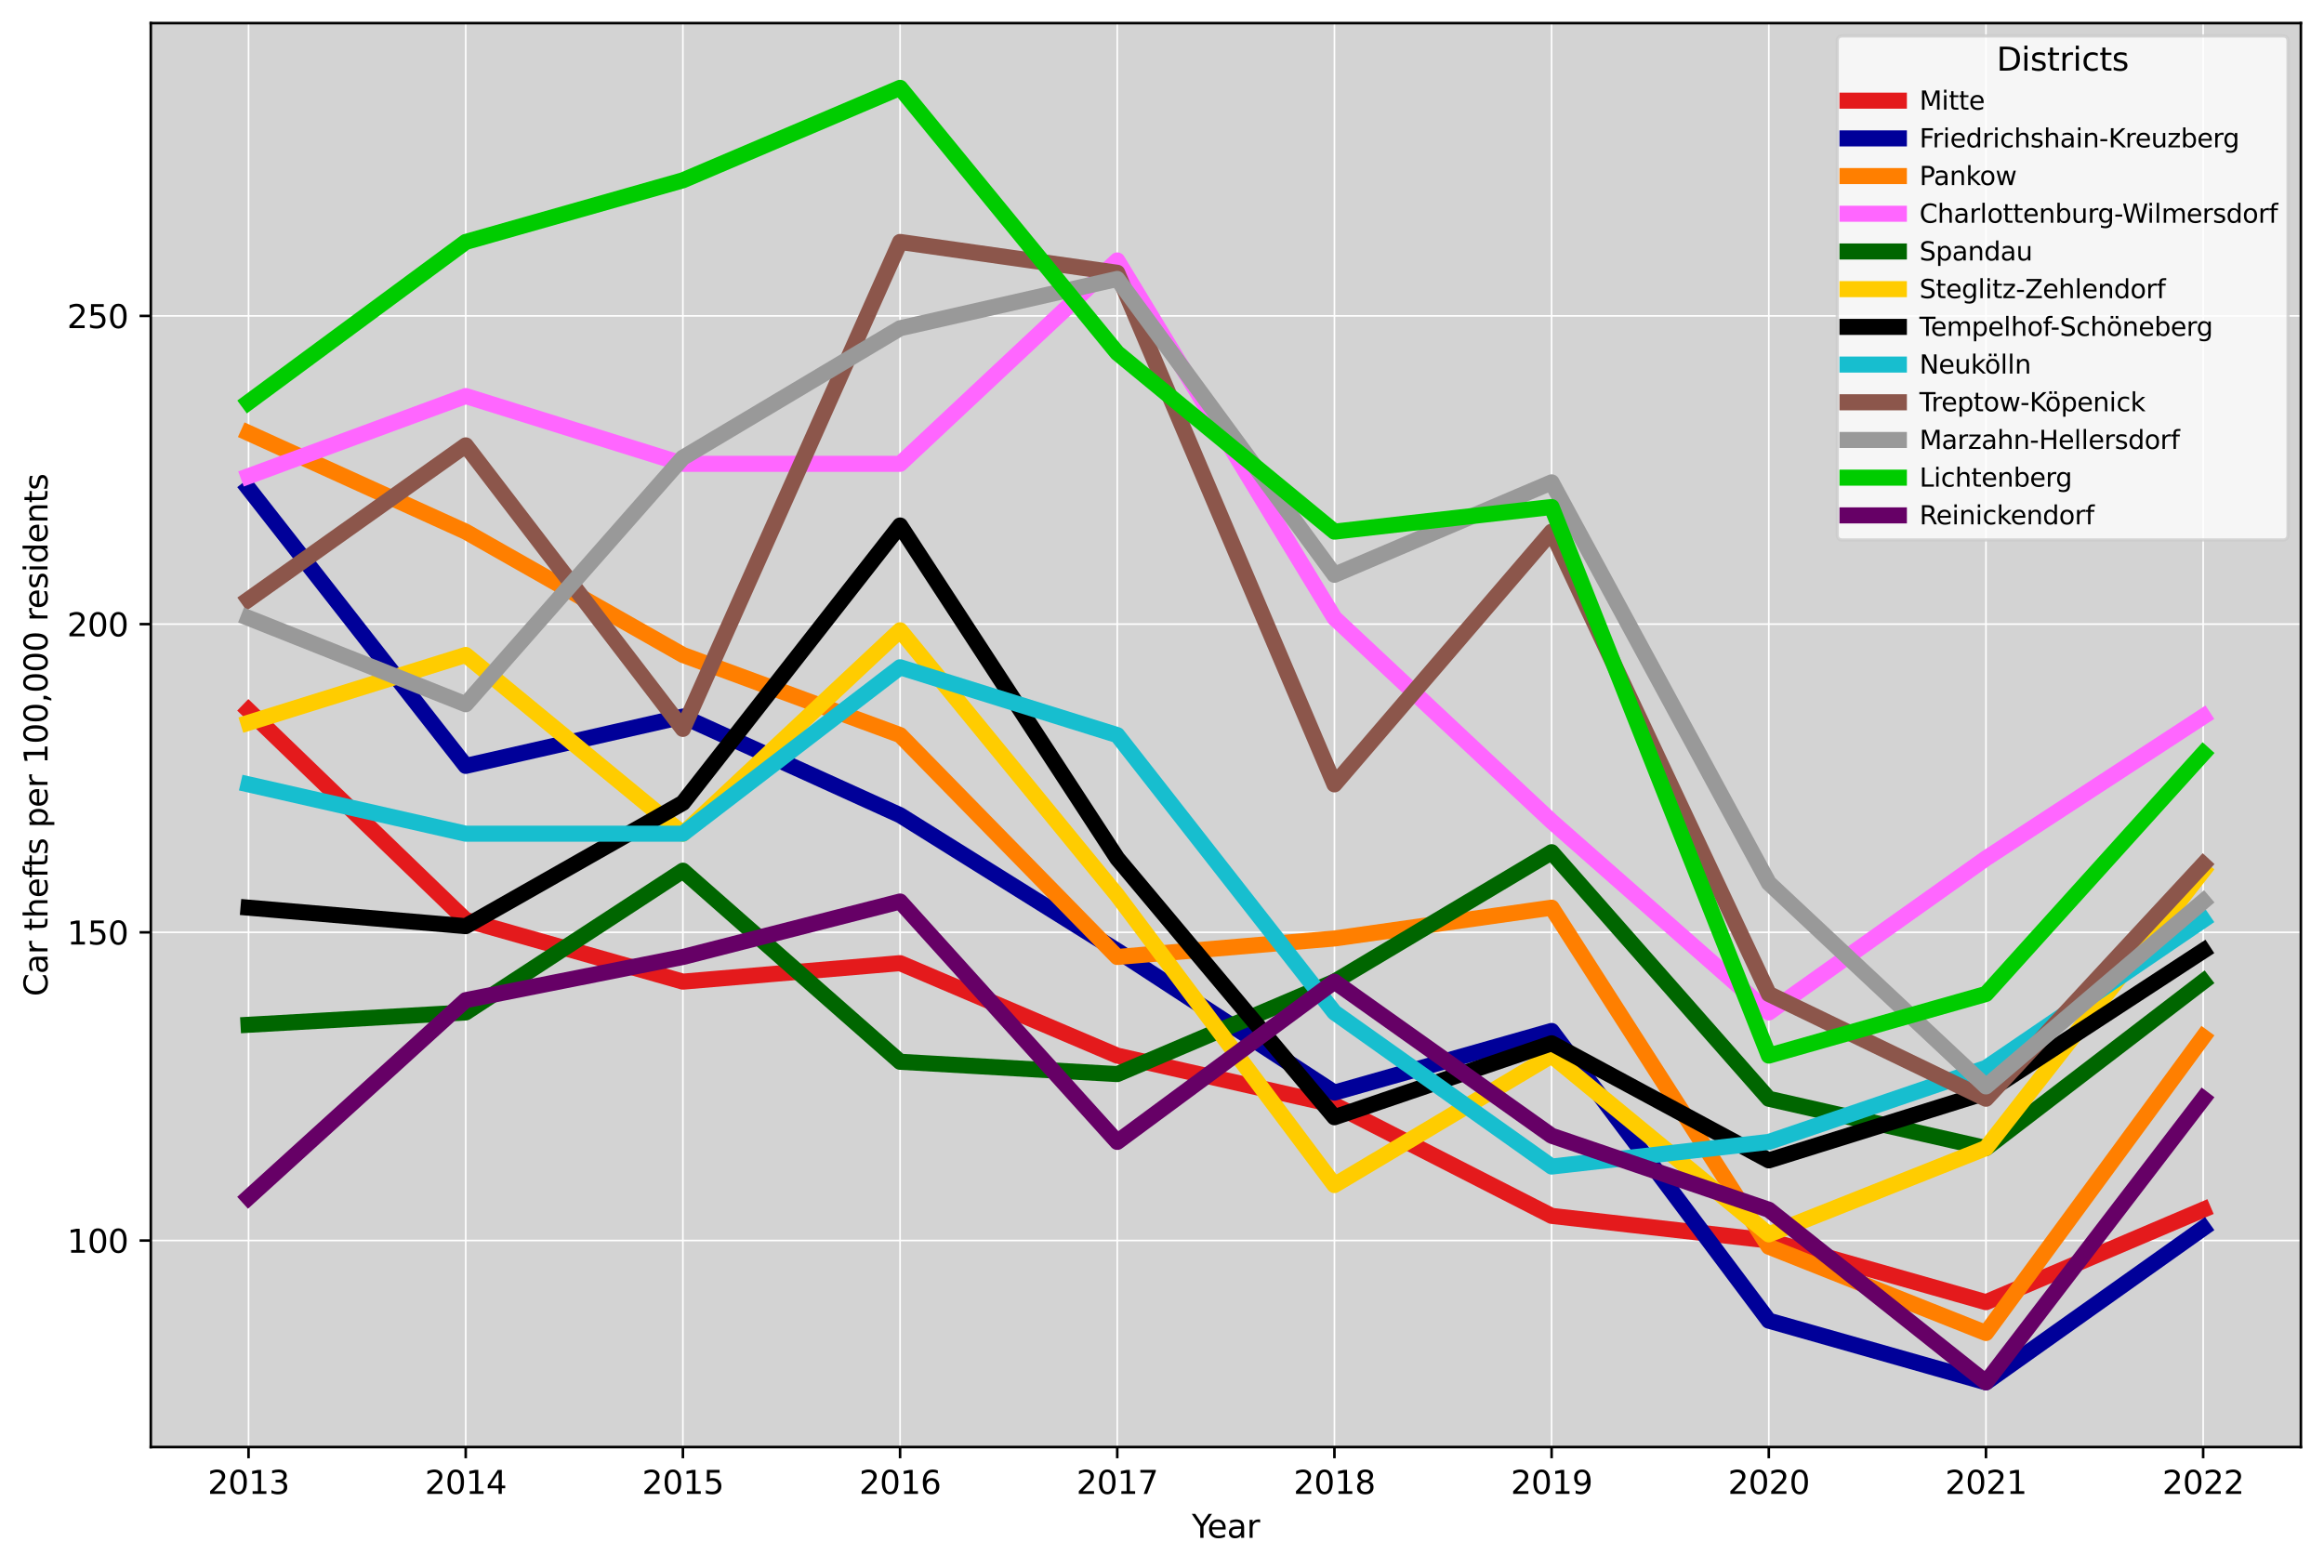 <?xml version="1.0" encoding="utf-8" standalone="no"?>
<!DOCTYPE svg PUBLIC "-//W3C//DTD SVG 1.1//EN"
  "http://www.w3.org/Graphics/SVG/1.1/DTD/svg11.dtd">
<svg xmlns:xlink="http://www.w3.org/1999/xlink" width="723.766pt" height="488.276pt" viewBox="0 0 723.766 488.276" xmlns="http://www.w3.org/2000/svg" version="1.1">
 <defs>
  <style type="text/css">*{stroke-linejoin: round; stroke-linecap: butt}</style>
 </defs>
 <g id="figure_1">
  <g id="patch_1">
   <path d="M 0 488.276 
L 723.766 488.276 
L 723.766 0 
L 0 0 
z
" style="fill: #ffffff"/>
  </g>
  <g id="axes_1">
   <g id="patch_2">
    <path d="M 46.966 450.72 
L 716.566 450.72 
L 716.566 7.2 
L 46.966 7.2 
z
" style="fill: #d3d3d3"/>
   </g>
   <g id="matplotlib.axis_1">
    <g id="xtick_1">
     <g id="line2d_1">
      <path d="M 77.402 450.72 
L 77.402 7.2 
" clip-path="url(#p19b3c0e23a)" style="fill: none; stroke: #ffffff; stroke-width: 0.5; stroke-linecap: square"/>
     </g>
     <g id="line2d_2">
      <defs>
       <path id="m3fc48eb38a" d="M 0 0 
L 0 3.5 
" style="stroke: #000000; stroke-width: 0.8"/>
      </defs>
      <g>
       <use xlink:href="#m3fc48eb38a" x="77.402" y="450.72" style="stroke: #000000; stroke-width: 0.8"/>
      </g>
     </g>
     <g id="text_1">
      <!-- 2013 -->
      <g transform="translate(64.677 465.318) scale(0.1 -0.1)">
       <defs>
        <path id="DejaVuSans-32" d="M 1228 531 
L 3431 531 
L 3431 0 
L 469 0 
L 469 531 
Q 828 903 1448 1529 
Q 2069 2156 2228 2338 
Q 2531 2678 2651 2914 
Q 2772 3150 2772 3378 
Q 2772 3750 2511 3984 
Q 2250 4219 1831 4219 
Q 1534 4219 1204 4116 
Q 875 4013 500 3803 
L 500 4441 
Q 881 4594 1212 4672 
Q 1544 4750 1819 4750 
Q 2544 4750 2975 4387 
Q 3406 4025 3406 3419 
Q 3406 3131 3298 2873 
Q 3191 2616 2906 2266 
Q 2828 2175 2409 1742 
Q 1991 1309 1228 531 
z
" transform="scale(0.016)"/>
        <path id="DejaVuSans-30" d="M 2034 4250 
Q 1547 4250 1301 3770 
Q 1056 3291 1056 2328 
Q 1056 1369 1301 889 
Q 1547 409 2034 409 
Q 2525 409 2770 889 
Q 3016 1369 3016 2328 
Q 3016 3291 2770 3770 
Q 2525 4250 2034 4250 
z
M 2034 4750 
Q 2819 4750 3233 4129 
Q 3647 3509 3647 2328 
Q 3647 1150 3233 529 
Q 2819 -91 2034 -91 
Q 1250 -91 836 529 
Q 422 1150 422 2328 
Q 422 3509 836 4129 
Q 1250 4750 2034 4750 
z
" transform="scale(0.016)"/>
        <path id="DejaVuSans-31" d="M 794 531 
L 1825 531 
L 1825 4091 
L 703 3866 
L 703 4441 
L 1819 4666 
L 2450 4666 
L 2450 531 
L 3481 531 
L 3481 0 
L 794 0 
L 794 531 
z
" transform="scale(0.016)"/>
        <path id="DejaVuSans-33" d="M 2597 2516 
Q 3050 2419 3304 2112 
Q 3559 1806 3559 1356 
Q 3559 666 3084 287 
Q 2609 -91 1734 -91 
Q 1441 -91 1130 -33 
Q 819 25 488 141 
L 488 750 
Q 750 597 1062 519 
Q 1375 441 1716 441 
Q 2309 441 2620 675 
Q 2931 909 2931 1356 
Q 2931 1769 2642 2001 
Q 2353 2234 1838 2234 
L 1294 2234 
L 1294 2753 
L 1863 2753 
Q 2328 2753 2575 2939 
Q 2822 3125 2822 3475 
Q 2822 3834 2567 4026 
Q 2313 4219 1838 4219 
Q 1578 4219 1281 4162 
Q 984 4106 628 3988 
L 628 4550 
Q 988 4650 1302 4700 
Q 1616 4750 1894 4750 
Q 2613 4750 3031 4423 
Q 3450 4097 3450 3541 
Q 3450 3153 3228 2886 
Q 3006 2619 2597 2516 
z
" transform="scale(0.016)"/>
       </defs>
       <use xlink:href="#DejaVuSans-32"/>
       <use xlink:href="#DejaVuSans-30" x="63.623"/>
       <use xlink:href="#DejaVuSans-31" x="127.246"/>
       <use xlink:href="#DejaVuSans-33" x="190.869"/>
      </g>
     </g>
    </g>
    <g id="xtick_2">
     <g id="line2d_3">
      <path d="M 145.038 450.72 
L 145.038 7.2 
" clip-path="url(#p19b3c0e23a)" style="fill: none; stroke: #ffffff; stroke-width: 0.5; stroke-linecap: square"/>
     </g>
     <g id="line2d_4">
      <g>
       <use xlink:href="#m3fc48eb38a" x="145.038" y="450.72" style="stroke: #000000; stroke-width: 0.8"/>
      </g>
     </g>
     <g id="text_2">
      <!-- 2014 -->
      <g transform="translate(132.313 465.318) scale(0.1 -0.1)">
       <defs>
        <path id="DejaVuSans-34" d="M 2419 4116 
L 825 1625 
L 2419 1625 
L 2419 4116 
z
M 2253 4666 
L 3047 4666 
L 3047 1625 
L 3713 1625 
L 3713 1100 
L 3047 1100 
L 3047 0 
L 2419 0 
L 2419 1100 
L 313 1100 
L 313 1709 
L 2253 4666 
z
" transform="scale(0.016)"/>
       </defs>
       <use xlink:href="#DejaVuSans-32"/>
       <use xlink:href="#DejaVuSans-30" x="63.623"/>
       <use xlink:href="#DejaVuSans-31" x="127.246"/>
       <use xlink:href="#DejaVuSans-34" x="190.869"/>
      </g>
     </g>
    </g>
    <g id="xtick_3">
     <g id="line2d_5">
      <path d="M 212.675 450.72 
L 212.675 7.2 
" clip-path="url(#p19b3c0e23a)" style="fill: none; stroke: #ffffff; stroke-width: 0.5; stroke-linecap: square"/>
     </g>
     <g id="line2d_6">
      <g>
       <use xlink:href="#m3fc48eb38a" x="212.675" y="450.72" style="stroke: #000000; stroke-width: 0.8"/>
      </g>
     </g>
     <g id="text_3">
      <!-- 2015 -->
      <g transform="translate(199.95 465.318) scale(0.1 -0.1)">
       <defs>
        <path id="DejaVuSans-35" d="M 691 4666 
L 3169 4666 
L 3169 4134 
L 1269 4134 
L 1269 2991 
Q 1406 3038 1543 3061 
Q 1681 3084 1819 3084 
Q 2600 3084 3056 2656 
Q 3513 2228 3513 1497 
Q 3513 744 3044 326 
Q 2575 -91 1722 -91 
Q 1428 -91 1123 -41 
Q 819 9 494 109 
L 494 744 
Q 775 591 1075 516 
Q 1375 441 1709 441 
Q 2250 441 2565 725 
Q 2881 1009 2881 1497 
Q 2881 1984 2565 2268 
Q 2250 2553 1709 2553 
Q 1456 2553 1204 2497 
Q 953 2441 691 2322 
L 691 4666 
z
" transform="scale(0.016)"/>
       </defs>
       <use xlink:href="#DejaVuSans-32"/>
       <use xlink:href="#DejaVuSans-30" x="63.623"/>
       <use xlink:href="#DejaVuSans-31" x="127.246"/>
       <use xlink:href="#DejaVuSans-35" x="190.869"/>
      </g>
     </g>
    </g>
    <g id="xtick_4">
     <g id="line2d_7">
      <path d="M 280.311 450.72 
L 280.311 7.2 
" clip-path="url(#p19b3c0e23a)" style="fill: none; stroke: #ffffff; stroke-width: 0.5; stroke-linecap: square"/>
     </g>
     <g id="line2d_8">
      <g>
       <use xlink:href="#m3fc48eb38a" x="280.311" y="450.72" style="stroke: #000000; stroke-width: 0.8"/>
      </g>
     </g>
     <g id="text_4">
      <!-- 2016 -->
      <g transform="translate(267.586 465.318) scale(0.1 -0.1)">
       <defs>
        <path id="DejaVuSans-36" d="M 2113 2584 
Q 1688 2584 1439 2293 
Q 1191 2003 1191 1497 
Q 1191 994 1439 701 
Q 1688 409 2113 409 
Q 2538 409 2786 701 
Q 3034 994 3034 1497 
Q 3034 2003 2786 2293 
Q 2538 2584 2113 2584 
z
M 3366 4563 
L 3366 3988 
Q 3128 4100 2886 4159 
Q 2644 4219 2406 4219 
Q 1781 4219 1451 3797 
Q 1122 3375 1075 2522 
Q 1259 2794 1537 2939 
Q 1816 3084 2150 3084 
Q 2853 3084 3261 2657 
Q 3669 2231 3669 1497 
Q 3669 778 3244 343 
Q 2819 -91 2113 -91 
Q 1303 -91 875 529 
Q 447 1150 447 2328 
Q 447 3434 972 4092 
Q 1497 4750 2381 4750 
Q 2619 4750 2861 4703 
Q 3103 4656 3366 4563 
z
" transform="scale(0.016)"/>
       </defs>
       <use xlink:href="#DejaVuSans-32"/>
       <use xlink:href="#DejaVuSans-30" x="63.623"/>
       <use xlink:href="#DejaVuSans-31" x="127.246"/>
       <use xlink:href="#DejaVuSans-36" x="190.869"/>
      </g>
     </g>
    </g>
    <g id="xtick_5">
     <g id="line2d_9">
      <path d="M 347.947 450.72 
L 347.947 7.2 
" clip-path="url(#p19b3c0e23a)" style="fill: none; stroke: #ffffff; stroke-width: 0.5; stroke-linecap: square"/>
     </g>
     <g id="line2d_10">
      <g>
       <use xlink:href="#m3fc48eb38a" x="347.947" y="450.72" style="stroke: #000000; stroke-width: 0.8"/>
      </g>
     </g>
     <g id="text_5">
      <!-- 2017 -->
      <g transform="translate(335.222 465.318) scale(0.1 -0.1)">
       <defs>
        <path id="DejaVuSans-37" d="M 525 4666 
L 3525 4666 
L 3525 4397 
L 1831 0 
L 1172 0 
L 2766 4134 
L 525 4134 
L 525 4666 
z
" transform="scale(0.016)"/>
       </defs>
       <use xlink:href="#DejaVuSans-32"/>
       <use xlink:href="#DejaVuSans-30" x="63.623"/>
       <use xlink:href="#DejaVuSans-31" x="127.246"/>
       <use xlink:href="#DejaVuSans-37" x="190.869"/>
      </g>
     </g>
    </g>
    <g id="xtick_6">
     <g id="line2d_11">
      <path d="M 415.584 450.72 
L 415.584 7.2 
" clip-path="url(#p19b3c0e23a)" style="fill: none; stroke: #ffffff; stroke-width: 0.5; stroke-linecap: square"/>
     </g>
     <g id="line2d_12">
      <g>
       <use xlink:href="#m3fc48eb38a" x="415.584" y="450.72" style="stroke: #000000; stroke-width: 0.8"/>
      </g>
     </g>
     <g id="text_6">
      <!-- 2018 -->
      <g transform="translate(402.859 465.318) scale(0.1 -0.1)">
       <defs>
        <path id="DejaVuSans-38" d="M 2034 2216 
Q 1584 2216 1326 1975 
Q 1069 1734 1069 1313 
Q 1069 891 1326 650 
Q 1584 409 2034 409 
Q 2484 409 2743 651 
Q 3003 894 3003 1313 
Q 3003 1734 2745 1975 
Q 2488 2216 2034 2216 
z
M 1403 2484 
Q 997 2584 770 2862 
Q 544 3141 544 3541 
Q 544 4100 942 4425 
Q 1341 4750 2034 4750 
Q 2731 4750 3128 4425 
Q 3525 4100 3525 3541 
Q 3525 3141 3298 2862 
Q 3072 2584 2669 2484 
Q 3125 2378 3379 2068 
Q 3634 1759 3634 1313 
Q 3634 634 3220 271 
Q 2806 -91 2034 -91 
Q 1263 -91 848 271 
Q 434 634 434 1313 
Q 434 1759 690 2068 
Q 947 2378 1403 2484 
z
M 1172 3481 
Q 1172 3119 1398 2916 
Q 1625 2713 2034 2713 
Q 2441 2713 2670 2916 
Q 2900 3119 2900 3481 
Q 2900 3844 2670 4047 
Q 2441 4250 2034 4250 
Q 1625 4250 1398 4047 
Q 1172 3844 1172 3481 
z
" transform="scale(0.016)"/>
       </defs>
       <use xlink:href="#DejaVuSans-32"/>
       <use xlink:href="#DejaVuSans-30" x="63.623"/>
       <use xlink:href="#DejaVuSans-31" x="127.246"/>
       <use xlink:href="#DejaVuSans-38" x="190.869"/>
      </g>
     </g>
    </g>
    <g id="xtick_7">
     <g id="line2d_13">
      <path d="M 483.22 450.72 
L 483.22 7.2 
" clip-path="url(#p19b3c0e23a)" style="fill: none; stroke: #ffffff; stroke-width: 0.5; stroke-linecap: square"/>
     </g>
     <g id="line2d_14">
      <g>
       <use xlink:href="#m3fc48eb38a" x="483.22" y="450.72" style="stroke: #000000; stroke-width: 0.8"/>
      </g>
     </g>
     <g id="text_7">
      <!-- 2019 -->
      <g transform="translate(470.495 465.318) scale(0.1 -0.1)">
       <defs>
        <path id="DejaVuSans-39" d="M 703 97 
L 703 672 
Q 941 559 1184 500 
Q 1428 441 1663 441 
Q 2288 441 2617 861 
Q 2947 1281 2994 2138 
Q 2813 1869 2534 1725 
Q 2256 1581 1919 1581 
Q 1219 1581 811 2004 
Q 403 2428 403 3163 
Q 403 3881 828 4315 
Q 1253 4750 1959 4750 
Q 2769 4750 3195 4129 
Q 3622 3509 3622 2328 
Q 3622 1225 3098 567 
Q 2575 -91 1691 -91 
Q 1453 -91 1209 -44 
Q 966 3 703 97 
z
M 1959 2075 
Q 2384 2075 2632 2365 
Q 2881 2656 2881 3163 
Q 2881 3666 2632 3958 
Q 2384 4250 1959 4250 
Q 1534 4250 1286 3958 
Q 1038 3666 1038 3163 
Q 1038 2656 1286 2365 
Q 1534 2075 1959 2075 
z
" transform="scale(0.016)"/>
       </defs>
       <use xlink:href="#DejaVuSans-32"/>
       <use xlink:href="#DejaVuSans-30" x="63.623"/>
       <use xlink:href="#DejaVuSans-31" x="127.246"/>
       <use xlink:href="#DejaVuSans-39" x="190.869"/>
      </g>
     </g>
    </g>
    <g id="xtick_8">
     <g id="line2d_15">
      <path d="M 550.857 450.72 
L 550.857 7.2 
" clip-path="url(#p19b3c0e23a)" style="fill: none; stroke: #ffffff; stroke-width: 0.5; stroke-linecap: square"/>
     </g>
     <g id="line2d_16">
      <g>
       <use xlink:href="#m3fc48eb38a" x="550.857" y="450.72" style="stroke: #000000; stroke-width: 0.8"/>
      </g>
     </g>
     <g id="text_8">
      <!-- 2020 -->
      <g transform="translate(538.132 465.318) scale(0.1 -0.1)">
       <use xlink:href="#DejaVuSans-32"/>
       <use xlink:href="#DejaVuSans-30" x="63.623"/>
       <use xlink:href="#DejaVuSans-32" x="127.246"/>
       <use xlink:href="#DejaVuSans-30" x="190.869"/>
      </g>
     </g>
    </g>
    <g id="xtick_9">
     <g id="line2d_17">
      <path d="M 618.493 450.72 
L 618.493 7.2 
" clip-path="url(#p19b3c0e23a)" style="fill: none; stroke: #ffffff; stroke-width: 0.5; stroke-linecap: square"/>
     </g>
     <g id="line2d_18">
      <g>
       <use xlink:href="#m3fc48eb38a" x="618.493" y="450.72" style="stroke: #000000; stroke-width: 0.8"/>
      </g>
     </g>
     <g id="text_9">
      <!-- 2021 -->
      <g transform="translate(605.768 465.318) scale(0.1 -0.1)">
       <use xlink:href="#DejaVuSans-32"/>
       <use xlink:href="#DejaVuSans-30" x="63.623"/>
       <use xlink:href="#DejaVuSans-32" x="127.246"/>
       <use xlink:href="#DejaVuSans-31" x="190.869"/>
      </g>
     </g>
    </g>
    <g id="xtick_10">
     <g id="line2d_19">
      <path d="M 686.129 450.72 
L 686.129 7.2 
" clip-path="url(#p19b3c0e23a)" style="fill: none; stroke: #ffffff; stroke-width: 0.5; stroke-linecap: square"/>
     </g>
     <g id="line2d_20">
      <g>
       <use xlink:href="#m3fc48eb38a" x="686.129" y="450.72" style="stroke: #000000; stroke-width: 0.8"/>
      </g>
     </g>
     <g id="text_10">
      <!-- 2022 -->
      <g transform="translate(673.404 465.318) scale(0.1 -0.1)">
       <use xlink:href="#DejaVuSans-32"/>
       <use xlink:href="#DejaVuSans-30" x="63.623"/>
       <use xlink:href="#DejaVuSans-32" x="127.246"/>
       <use xlink:href="#DejaVuSans-32" x="190.869"/>
      </g>
     </g>
    </g>
    <g id="text_11">
     <!-- Year -->
     <g transform="translate(371.178 478.997) scale(0.1 -0.1)">
      <defs>
       <path id="DejaVuSans-59" d="M -13 4666 
L 666 4666 
L 1959 2747 
L 3244 4666 
L 3922 4666 
L 2272 2222 
L 2272 0 
L 1638 0 
L 1638 2222 
L -13 4666 
z
" transform="scale(0.016)"/>
       <path id="DejaVuSans-65" d="M 3597 1894 
L 3597 1613 
L 953 1613 
Q 991 1019 1311 708 
Q 1631 397 2203 397 
Q 2534 397 2845 478 
Q 3156 559 3463 722 
L 3463 178 
Q 3153 47 2828 -22 
Q 2503 -91 2169 -91 
Q 1331 -91 842 396 
Q 353 884 353 1716 
Q 353 2575 817 3079 
Q 1281 3584 2069 3584 
Q 2775 3584 3186 3129 
Q 3597 2675 3597 1894 
z
M 3022 2063 
Q 3016 2534 2758 2815 
Q 2500 3097 2075 3097 
Q 1594 3097 1305 2825 
Q 1016 2553 972 2059 
L 3022 2063 
z
" transform="scale(0.016)"/>
       <path id="DejaVuSans-61" d="M 2194 1759 
Q 1497 1759 1228 1600 
Q 959 1441 959 1056 
Q 959 750 1161 570 
Q 1363 391 1709 391 
Q 2188 391 2477 730 
Q 2766 1069 2766 1631 
L 2766 1759 
L 2194 1759 
z
M 3341 1997 
L 3341 0 
L 2766 0 
L 2766 531 
Q 2569 213 2275 61 
Q 1981 -91 1556 -91 
Q 1019 -91 701 211 
Q 384 513 384 1019 
Q 384 1609 779 1909 
Q 1175 2209 1959 2209 
L 2766 2209 
L 2766 2266 
Q 2766 2663 2505 2880 
Q 2244 3097 1772 3097 
Q 1472 3097 1187 3025 
Q 903 2953 641 2809 
L 641 3341 
Q 956 3463 1253 3523 
Q 1550 3584 1831 3584 
Q 2591 3584 2966 3190 
Q 3341 2797 3341 1997 
z
" transform="scale(0.016)"/>
       <path id="DejaVuSans-72" d="M 2631 2963 
Q 2534 3019 2420 3045 
Q 2306 3072 2169 3072 
Q 1681 3072 1420 2755 
Q 1159 2438 1159 1844 
L 1159 0 
L 581 0 
L 581 3500 
L 1159 3500 
L 1159 2956 
Q 1341 3275 1631 3429 
Q 1922 3584 2338 3584 
Q 2397 3584 2469 3576 
Q 2541 3569 2628 3553 
L 2631 2963 
z
" transform="scale(0.016)"/>
      </defs>
      <use xlink:href="#DejaVuSans-59"/>
      <use xlink:href="#DejaVuSans-65" x="47.834"/>
      <use xlink:href="#DejaVuSans-61" x="109.357"/>
      <use xlink:href="#DejaVuSans-72" x="170.637"/>
     </g>
    </g>
   </g>
   <g id="matplotlib.axis_2">
    <g id="ytick_1">
     <g id="line2d_21">
      <path d="M 46.966 386.4 
L 716.566 386.4 
" clip-path="url(#p19b3c0e23a)" style="fill: none; stroke: #ffffff; stroke-width: 0.5; stroke-linecap: square"/>
     </g>
     <g id="line2d_22">
      <defs>
       <path id="m55469e1d4f" d="M 0 0 
L -3.5 0 
" style="stroke: #000000; stroke-width: 0.8"/>
      </defs>
      <g>
       <use xlink:href="#m55469e1d4f" x="46.966" y="386.4" style="stroke: #000000; stroke-width: 0.8"/>
      </g>
     </g>
     <g id="text_12">
      <!-- 100 -->
      <g transform="translate(20.878 390.199) scale(0.1 -0.1)">
       <use xlink:href="#DejaVuSans-31"/>
       <use xlink:href="#DejaVuSans-30" x="63.623"/>
       <use xlink:href="#DejaVuSans-30" x="127.246"/>
      </g>
     </g>
    </g>
    <g id="ytick_2">
     <g id="line2d_23">
      <path d="M 46.966 290.4 
L 716.566 290.4 
" clip-path="url(#p19b3c0e23a)" style="fill: none; stroke: #ffffff; stroke-width: 0.5; stroke-linecap: square"/>
     </g>
     <g id="line2d_24">
      <g>
       <use xlink:href="#m55469e1d4f" x="46.966" y="290.4" style="stroke: #000000; stroke-width: 0.8"/>
      </g>
     </g>
     <g id="text_13">
      <!-- 150 -->
      <g transform="translate(20.878 294.199) scale(0.1 -0.1)">
       <use xlink:href="#DejaVuSans-31"/>
       <use xlink:href="#DejaVuSans-35" x="63.623"/>
       <use xlink:href="#DejaVuSans-30" x="127.246"/>
      </g>
     </g>
    </g>
    <g id="ytick_3">
     <g id="line2d_25">
      <path d="M 46.966 194.4 
L 716.566 194.4 
" clip-path="url(#p19b3c0e23a)" style="fill: none; stroke: #ffffff; stroke-width: 0.5; stroke-linecap: square"/>
     </g>
     <g id="line2d_26">
      <g>
       <use xlink:href="#m55469e1d4f" x="46.966" y="194.4" style="stroke: #000000; stroke-width: 0.8"/>
      </g>
     </g>
     <g id="text_14">
      <!-- 200 -->
      <g transform="translate(20.878 198.199) scale(0.1 -0.1)">
       <use xlink:href="#DejaVuSans-32"/>
       <use xlink:href="#DejaVuSans-30" x="63.623"/>
       <use xlink:href="#DejaVuSans-30" x="127.246"/>
      </g>
     </g>
    </g>
    <g id="ytick_4">
     <g id="line2d_27">
      <path d="M 46.966 98.4 
L 716.566 98.4 
" clip-path="url(#p19b3c0e23a)" style="fill: none; stroke: #ffffff; stroke-width: 0.5; stroke-linecap: square"/>
     </g>
     <g id="line2d_28">
      <g>
       <use xlink:href="#m55469e1d4f" x="46.966" y="98.4" style="stroke: #000000; stroke-width: 0.8"/>
      </g>
     </g>
     <g id="text_15">
      <!-- 250 -->
      <g transform="translate(20.878 102.199) scale(0.1 -0.1)">
       <use xlink:href="#DejaVuSans-32"/>
       <use xlink:href="#DejaVuSans-35" x="63.623"/>
       <use xlink:href="#DejaVuSans-30" x="127.246"/>
      </g>
     </g>
    </g>
    <g id="text_16">
     <!-- Car thefts per 100,000 residents -->
     <g transform="translate(14.798 310.351) rotate(-90) scale(0.1 -0.1)">
      <defs>
       <path id="DejaVuSans-43" d="M 4122 4306 
L 4122 3641 
Q 3803 3938 3442 4084 
Q 3081 4231 2675 4231 
Q 1875 4231 1450 3742 
Q 1025 3253 1025 2328 
Q 1025 1406 1450 917 
Q 1875 428 2675 428 
Q 3081 428 3442 575 
Q 3803 722 4122 1019 
L 4122 359 
Q 3791 134 3420 21 
Q 3050 -91 2638 -91 
Q 1578 -91 968 557 
Q 359 1206 359 2328 
Q 359 3453 968 4101 
Q 1578 4750 2638 4750 
Q 3056 4750 3426 4639 
Q 3797 4528 4122 4306 
z
" transform="scale(0.016)"/>
       <path id="DejaVuSans-20" transform="scale(0.016)"/>
       <path id="DejaVuSans-74" d="M 1172 4494 
L 1172 3500 
L 2356 3500 
L 2356 3053 
L 1172 3053 
L 1172 1153 
Q 1172 725 1289 603 
Q 1406 481 1766 481 
L 2356 481 
L 2356 0 
L 1766 0 
Q 1100 0 847 248 
Q 594 497 594 1153 
L 594 3053 
L 172 3053 
L 172 3500 
L 594 3500 
L 594 4494 
L 1172 4494 
z
" transform="scale(0.016)"/>
       <path id="DejaVuSans-68" d="M 3513 2113 
L 3513 0 
L 2938 0 
L 2938 2094 
Q 2938 2591 2744 2837 
Q 2550 3084 2163 3084 
Q 1697 3084 1428 2787 
Q 1159 2491 1159 1978 
L 1159 0 
L 581 0 
L 581 4863 
L 1159 4863 
L 1159 2956 
Q 1366 3272 1645 3428 
Q 1925 3584 2291 3584 
Q 2894 3584 3203 3211 
Q 3513 2838 3513 2113 
z
" transform="scale(0.016)"/>
       <path id="DejaVuSans-66" d="M 2375 4863 
L 2375 4384 
L 1825 4384 
Q 1516 4384 1395 4259 
Q 1275 4134 1275 3809 
L 1275 3500 
L 2222 3500 
L 2222 3053 
L 1275 3053 
L 1275 0 
L 697 0 
L 697 3053 
L 147 3053 
L 147 3500 
L 697 3500 
L 697 3744 
Q 697 4328 969 4595 
Q 1241 4863 1831 4863 
L 2375 4863 
z
" transform="scale(0.016)"/>
       <path id="DejaVuSans-73" d="M 2834 3397 
L 2834 2853 
Q 2591 2978 2328 3040 
Q 2066 3103 1784 3103 
Q 1356 3103 1142 2972 
Q 928 2841 928 2578 
Q 928 2378 1081 2264 
Q 1234 2150 1697 2047 
L 1894 2003 
Q 2506 1872 2764 1633 
Q 3022 1394 3022 966 
Q 3022 478 2636 193 
Q 2250 -91 1575 -91 
Q 1294 -91 989 -36 
Q 684 19 347 128 
L 347 722 
Q 666 556 975 473 
Q 1284 391 1588 391 
Q 1994 391 2212 530 
Q 2431 669 2431 922 
Q 2431 1156 2273 1281 
Q 2116 1406 1581 1522 
L 1381 1569 
Q 847 1681 609 1914 
Q 372 2147 372 2553 
Q 372 3047 722 3315 
Q 1072 3584 1716 3584 
Q 2034 3584 2315 3537 
Q 2597 3491 2834 3397 
z
" transform="scale(0.016)"/>
       <path id="DejaVuSans-70" d="M 1159 525 
L 1159 -1331 
L 581 -1331 
L 581 3500 
L 1159 3500 
L 1159 2969 
Q 1341 3281 1617 3432 
Q 1894 3584 2278 3584 
Q 2916 3584 3314 3078 
Q 3713 2572 3713 1747 
Q 3713 922 3314 415 
Q 2916 -91 2278 -91 
Q 1894 -91 1617 61 
Q 1341 213 1159 525 
z
M 3116 1747 
Q 3116 2381 2855 2742 
Q 2594 3103 2138 3103 
Q 1681 3103 1420 2742 
Q 1159 2381 1159 1747 
Q 1159 1113 1420 752 
Q 1681 391 2138 391 
Q 2594 391 2855 752 
Q 3116 1113 3116 1747 
z
" transform="scale(0.016)"/>
       <path id="DejaVuSans-2c" d="M 750 794 
L 1409 794 
L 1409 256 
L 897 -744 
L 494 -744 
L 750 256 
L 750 794 
z
" transform="scale(0.016)"/>
       <path id="DejaVuSans-69" d="M 603 3500 
L 1178 3500 
L 1178 0 
L 603 0 
L 603 3500 
z
M 603 4863 
L 1178 4863 
L 1178 4134 
L 603 4134 
L 603 4863 
z
" transform="scale(0.016)"/>
       <path id="DejaVuSans-64" d="M 2906 2969 
L 2906 4863 
L 3481 4863 
L 3481 0 
L 2906 0 
L 2906 525 
Q 2725 213 2448 61 
Q 2172 -91 1784 -91 
Q 1150 -91 751 415 
Q 353 922 353 1747 
Q 353 2572 751 3078 
Q 1150 3584 1784 3584 
Q 2172 3584 2448 3432 
Q 2725 3281 2906 2969 
z
M 947 1747 
Q 947 1113 1208 752 
Q 1469 391 1925 391 
Q 2381 391 2643 752 
Q 2906 1113 2906 1747 
Q 2906 2381 2643 2742 
Q 2381 3103 1925 3103 
Q 1469 3103 1208 2742 
Q 947 2381 947 1747 
z
" transform="scale(0.016)"/>
       <path id="DejaVuSans-6e" d="M 3513 2113 
L 3513 0 
L 2938 0 
L 2938 2094 
Q 2938 2591 2744 2837 
Q 2550 3084 2163 3084 
Q 1697 3084 1428 2787 
Q 1159 2491 1159 1978 
L 1159 0 
L 581 0 
L 581 3500 
L 1159 3500 
L 1159 2956 
Q 1366 3272 1645 3428 
Q 1925 3584 2291 3584 
Q 2894 3584 3203 3211 
Q 3513 2838 3513 2113 
z
" transform="scale(0.016)"/>
      </defs>
      <use xlink:href="#DejaVuSans-43"/>
      <use xlink:href="#DejaVuSans-61" x="69.824"/>
      <use xlink:href="#DejaVuSans-72" x="131.104"/>
      <use xlink:href="#DejaVuSans-20" x="172.217"/>
      <use xlink:href="#DejaVuSans-74" x="204.004"/>
      <use xlink:href="#DejaVuSans-68" x="243.213"/>
      <use xlink:href="#DejaVuSans-65" x="306.592"/>
      <use xlink:href="#DejaVuSans-66" x="368.115"/>
      <use xlink:href="#DejaVuSans-74" x="401.57"/>
      <use xlink:href="#DejaVuSans-73" x="440.779"/>
      <use xlink:href="#DejaVuSans-20" x="492.879"/>
      <use xlink:href="#DejaVuSans-70" x="524.666"/>
      <use xlink:href="#DejaVuSans-65" x="588.143"/>
      <use xlink:href="#DejaVuSans-72" x="649.666"/>
      <use xlink:href="#DejaVuSans-20" x="690.779"/>
      <use xlink:href="#DejaVuSans-31" x="722.566"/>
      <use xlink:href="#DejaVuSans-30" x="786.189"/>
      <use xlink:href="#DejaVuSans-30" x="849.812"/>
      <use xlink:href="#DejaVuSans-2c" x="913.436"/>
      <use xlink:href="#DejaVuSans-30" x="945.223"/>
      <use xlink:href="#DejaVuSans-30" x="1008.846"/>
      <use xlink:href="#DejaVuSans-30" x="1072.469"/>
      <use xlink:href="#DejaVuSans-20" x="1136.092"/>
      <use xlink:href="#DejaVuSans-72" x="1167.879"/>
      <use xlink:href="#DejaVuSans-65" x="1206.742"/>
      <use xlink:href="#DejaVuSans-73" x="1268.266"/>
      <use xlink:href="#DejaVuSans-69" x="1320.365"/>
      <use xlink:href="#DejaVuSans-64" x="1348.148"/>
      <use xlink:href="#DejaVuSans-65" x="1411.625"/>
      <use xlink:href="#DejaVuSans-6e" x="1473.148"/>
      <use xlink:href="#DejaVuSans-74" x="1536.527"/>
      <use xlink:href="#DejaVuSans-73" x="1575.736"/>
     </g>
    </g>
   </g>
   <g id="line2d_29">
    <path d="M 77.402 221.28 
L 145.038 286.56 
L 212.675 305.76 
L 280.311 300 
L 347.947 328.8 
L 415.584 344.16 
L 483.22 378.72 
L 550.857 386.4 
L 618.493 405.6 
L 686.129 376.8 
" clip-path="url(#p19b3c0e23a)" style="fill: none; stroke: #e41a1c; stroke-width: 5; stroke-linecap: square"/>
   </g>
   <g id="line2d_30">
    <path d="M 77.402 152.16 
L 145.038 238.56 
L 212.675 223.2 
L 280.311 253.92 
L 347.947 296.16 
L 415.584 340.32 
L 483.22 321.12 
L 550.857 411.36 
L 618.493 430.56 
L 686.129 382.56 
" clip-path="url(#p19b3c0e23a)" style="fill: none; stroke: #000099; stroke-width: 5; stroke-linecap: square"/>
   </g>
   <g id="line2d_31">
    <path d="M 77.402 134.88 
L 145.038 165.6 
L 212.675 204 
L 280.311 228.96 
L 347.947 298.08 
L 415.584 292.32 
L 483.22 282.72 
L 550.857 388.32 
L 618.493 415.2 
L 686.129 323.04 
" clip-path="url(#p19b3c0e23a)" style="fill: none; stroke: #ff7f00; stroke-width: 5; stroke-linecap: square"/>
   </g>
   <g id="line2d_32">
    <path d="M 77.402 148.32 
L 145.038 123.36 
L 212.675 144.48 
L 280.311 144.48 
L 347.947 81.12 
L 415.584 192.48 
L 483.22 255.84 
L 550.857 315.36 
L 618.493 267.36 
L 686.129 223.2 
" clip-path="url(#p19b3c0e23a)" style="fill: none; stroke: #ff66ff; stroke-width: 5; stroke-linecap: square"/>
   </g>
   <g id="line2d_33">
    <path d="M 77.402 319.2 
L 145.038 315.36 
L 212.675 271.2 
L 280.311 330.72 
L 347.947 334.56 
L 415.584 305.76 
L 483.22 265.44 
L 550.857 342.24 
L 618.493 357.6 
L 686.129 305.76 
" clip-path="url(#p19b3c0e23a)" style="fill: none; stroke: #006600; stroke-width: 5; stroke-linecap: square"/>
   </g>
   <g id="line2d_34">
    <path d="M 77.402 225.12 
L 145.038 204 
L 212.675 259.68 
L 280.311 196.32 
L 347.947 278.88 
L 415.584 369.12 
L 483.22 328.8 
L 550.857 384.48 
L 618.493 357.6 
L 686.129 271.2 
" clip-path="url(#p19b3c0e23a)" style="fill: none; stroke: #ffcc00; stroke-width: 5; stroke-linecap: square"/>
   </g>
   <g id="line2d_35">
    <path d="M 77.402 282.72 
L 145.038 288.48 
L 212.675 250.08 
L 280.311 163.68 
L 347.947 267.36 
L 415.584 348 
L 483.22 324.96 
L 550.857 361.44 
L 618.493 340.32 
L 686.129 296.16 
" clip-path="url(#p19b3c0e23a)" style="fill: none; stroke: #000000; stroke-width: 5; stroke-linecap: square"/>
   </g>
   <g id="line2d_36">
    <path d="M 77.402 244.32 
L 145.038 259.68 
L 212.675 259.68 
L 280.311 207.84 
L 347.947 228.96 
L 415.584 315.36 
L 483.22 363.36 
L 550.857 355.68 
L 618.493 332.64 
L 686.129 286.56 
" clip-path="url(#p19b3c0e23a)" style="fill: none; stroke: #17becf; stroke-width: 5; stroke-linecap: square"/>
   </g>
   <g id="line2d_37">
    <path d="M 77.402 186.72 
L 145.038 138.72 
L 212.675 227.04 
L 280.311 75.36 
L 347.947 84.96 
L 415.584 244.32 
L 483.22 165.6 
L 550.857 309.6 
L 618.493 342.24 
L 686.129 269.28 
" clip-path="url(#p19b3c0e23a)" style="fill: none; stroke: #8c564b; stroke-width: 5; stroke-linecap: square"/>
   </g>
   <g id="line2d_38">
    <path d="M 77.402 192.48 
L 145.038 219.36 
L 212.675 142.56 
L 280.311 102.24 
L 347.947 86.88 
L 415.584 179.04 
L 483.22 150.24 
L 550.857 275.04 
L 618.493 338.4 
L 686.129 280.8 
" clip-path="url(#p19b3c0e23a)" style="fill: none; stroke: #999999; stroke-width: 5; stroke-linecap: square"/>
   </g>
   <g id="line2d_39">
    <path d="M 77.402 125.28 
L 145.038 75.36 
L 212.675 56.16 
L 280.311 27.36 
L 347.947 109.92 
L 415.584 165.6 
L 483.22 157.92 
L 550.857 328.8 
L 618.493 309.6 
L 686.129 234.72 
" clip-path="url(#p19b3c0e23a)" style="fill: none; stroke: #00cc00; stroke-width: 5; stroke-linecap: square"/>
   </g>
   <g id="line2d_40">
    <path d="M 77.402 372.96 
L 145.038 311.52 
L 212.675 298.08 
L 280.311 280.8 
L 347.947 355.68 
L 415.584 305.76 
L 483.22 353.76 
L 550.857 376.8 
L 618.493 430.56 
L 686.129 342.24 
" clip-path="url(#p19b3c0e23a)" style="fill: none; stroke: #660066; stroke-width: 5; stroke-linecap: square"/>
   </g>
   <g id="patch_3">
    <path d="M 46.966 450.72 
L 46.966 7.2 
" style="fill: none; stroke: #000000; stroke-width: 0.8; stroke-linejoin: miter; stroke-linecap: square"/>
   </g>
   <g id="patch_4">
    <path d="M 716.566 450.72 
L 716.566 7.2 
" style="fill: none; stroke: #000000; stroke-width: 0.8; stroke-linejoin: miter; stroke-linecap: square"/>
   </g>
   <g id="patch_5">
    <path d="M 46.966 450.72 
L 716.566 450.72 
" style="fill: none; stroke: #000000; stroke-width: 0.8; stroke-linejoin: miter; stroke-linecap: square"/>
   </g>
   <g id="patch_6">
    <path d="M 46.966 7.2 
L 716.566 7.2 
" style="fill: none; stroke: #000000; stroke-width: 0.8; stroke-linejoin: miter; stroke-linecap: square"/>
   </g>
   <g id="legend_1">
    <g id="patch_7">
     <path d="M 573.768 168.188 
L 710.966 168.188 
Q 712.566 168.188 712.566 166.588 
L 712.566 12.8 
Q 712.566 11.2 710.966 11.2 
L 573.768 11.2 
Q 572.168 11.2 572.168 12.8 
L 572.168 166.588 
Q 572.168 168.188 573.768 168.188 
z
" style="fill: #ffffff; opacity: 0.8; stroke: #cccccc; stroke-linejoin: miter"/>
    </g>
    <g id="text_17">
     <!-- Districts -->
     <g transform="translate(621.804 21.998) scale(0.1 -0.1)">
      <defs>
       <path id="DejaVuSans-44" d="M 1259 4147 
L 1259 519 
L 2022 519 
Q 2988 519 3436 956 
Q 3884 1394 3884 2338 
Q 3884 3275 3436 3711 
Q 2988 4147 2022 4147 
L 1259 4147 
z
M 628 4666 
L 1925 4666 
Q 3281 4666 3915 4102 
Q 4550 3538 4550 2338 
Q 4550 1131 3912 565 
Q 3275 0 1925 0 
L 628 0 
L 628 4666 
z
" transform="scale(0.016)"/>
       <path id="DejaVuSans-63" d="M 3122 3366 
L 3122 2828 
Q 2878 2963 2633 3030 
Q 2388 3097 2138 3097 
Q 1578 3097 1268 2742 
Q 959 2388 959 1747 
Q 959 1106 1268 751 
Q 1578 397 2138 397 
Q 2388 397 2633 464 
Q 2878 531 3122 666 
L 3122 134 
Q 2881 22 2623 -34 
Q 2366 -91 2075 -91 
Q 1284 -91 818 406 
Q 353 903 353 1747 
Q 353 2603 823 3093 
Q 1294 3584 2113 3584 
Q 2378 3584 2631 3529 
Q 2884 3475 3122 3366 
z
" transform="scale(0.016)"/>
      </defs>
      <use xlink:href="#DejaVuSans-44"/>
      <use xlink:href="#DejaVuSans-69" x="77.002"/>
      <use xlink:href="#DejaVuSans-73" x="104.785"/>
      <use xlink:href="#DejaVuSans-74" x="156.885"/>
      <use xlink:href="#DejaVuSans-72" x="196.094"/>
      <use xlink:href="#DejaVuSans-69" x="237.207"/>
      <use xlink:href="#DejaVuSans-63" x="264.99"/>
      <use xlink:href="#DejaVuSans-74" x="319.971"/>
      <use xlink:href="#DejaVuSans-73" x="359.18"/>
     </g>
    </g>
    <g id="line2d_41">
     <path d="M 575.368 31.357 
L 583.368 31.357 
L 591.368 31.357 
" style="fill: none; stroke: #e41a1c; stroke-width: 5; stroke-linecap: square"/>
    </g>
    <g id="text_18">
     <!-- Mitte -->
     <g transform="translate(597.768 34.157) scale(0.08 -0.08)">
      <defs>
       <path id="DejaVuSans-4d" d="M 628 4666 
L 1569 4666 
L 2759 1491 
L 3956 4666 
L 4897 4666 
L 4897 0 
L 4281 0 
L 4281 4097 
L 3078 897 
L 2444 897 
L 1241 4097 
L 1241 0 
L 628 0 
L 628 4666 
z
" transform="scale(0.016)"/>
      </defs>
      <use xlink:href="#DejaVuSans-4d"/>
      <use xlink:href="#DejaVuSans-69" x="86.279"/>
      <use xlink:href="#DejaVuSans-74" x="114.062"/>
      <use xlink:href="#DejaVuSans-74" x="153.271"/>
      <use xlink:href="#DejaVuSans-65" x="192.48"/>
     </g>
    </g>
    <g id="line2d_42">
     <path d="M 575.368 43.099 
L 583.368 43.099 
L 591.368 43.099 
" style="fill: none; stroke: #000099; stroke-width: 5; stroke-linecap: square"/>
    </g>
    <g id="text_19">
     <!-- Friedrichshain-Kreuzberg -->
     <g transform="translate(597.768 45.899) scale(0.08 -0.08)">
      <defs>
       <path id="DejaVuSans-46" d="M 628 4666 
L 3309 4666 
L 3309 4134 
L 1259 4134 
L 1259 2759 
L 3109 2759 
L 3109 2228 
L 1259 2228 
L 1259 0 
L 628 0 
L 628 4666 
z
" transform="scale(0.016)"/>
       <path id="DejaVuSans-2d" d="M 313 2009 
L 1997 2009 
L 1997 1497 
L 313 1497 
L 313 2009 
z
" transform="scale(0.016)"/>
       <path id="DejaVuSans-4b" d="M 628 4666 
L 1259 4666 
L 1259 2694 
L 3353 4666 
L 4166 4666 
L 1850 2491 
L 4331 0 
L 3500 0 
L 1259 2247 
L 1259 0 
L 628 0 
L 628 4666 
z
" transform="scale(0.016)"/>
       <path id="DejaVuSans-75" d="M 544 1381 
L 544 3500 
L 1119 3500 
L 1119 1403 
Q 1119 906 1312 657 
Q 1506 409 1894 409 
Q 2359 409 2629 706 
Q 2900 1003 2900 1516 
L 2900 3500 
L 3475 3500 
L 3475 0 
L 2900 0 
L 2900 538 
Q 2691 219 2414 64 
Q 2138 -91 1772 -91 
Q 1169 -91 856 284 
Q 544 659 544 1381 
z
M 1991 3584 
L 1991 3584 
z
" transform="scale(0.016)"/>
       <path id="DejaVuSans-7a" d="M 353 3500 
L 3084 3500 
L 3084 2975 
L 922 459 
L 3084 459 
L 3084 0 
L 275 0 
L 275 525 
L 2438 3041 
L 353 3041 
L 353 3500 
z
" transform="scale(0.016)"/>
       <path id="DejaVuSans-62" d="M 3116 1747 
Q 3116 2381 2855 2742 
Q 2594 3103 2138 3103 
Q 1681 3103 1420 2742 
Q 1159 2381 1159 1747 
Q 1159 1113 1420 752 
Q 1681 391 2138 391 
Q 2594 391 2855 752 
Q 3116 1113 3116 1747 
z
M 1159 2969 
Q 1341 3281 1617 3432 
Q 1894 3584 2278 3584 
Q 2916 3584 3314 3078 
Q 3713 2572 3713 1747 
Q 3713 922 3314 415 
Q 2916 -91 2278 -91 
Q 1894 -91 1617 61 
Q 1341 213 1159 525 
L 1159 0 
L 581 0 
L 581 4863 
L 1159 4863 
L 1159 2969 
z
" transform="scale(0.016)"/>
       <path id="DejaVuSans-67" d="M 2906 1791 
Q 2906 2416 2648 2759 
Q 2391 3103 1925 3103 
Q 1463 3103 1205 2759 
Q 947 2416 947 1791 
Q 947 1169 1205 825 
Q 1463 481 1925 481 
Q 2391 481 2648 825 
Q 2906 1169 2906 1791 
z
M 3481 434 
Q 3481 -459 3084 -895 
Q 2688 -1331 1869 -1331 
Q 1566 -1331 1297 -1286 
Q 1028 -1241 775 -1147 
L 775 -588 
Q 1028 -725 1275 -790 
Q 1522 -856 1778 -856 
Q 2344 -856 2625 -561 
Q 2906 -266 2906 331 
L 2906 616 
Q 2728 306 2450 153 
Q 2172 0 1784 0 
Q 1141 0 747 490 
Q 353 981 353 1791 
Q 353 2603 747 3093 
Q 1141 3584 1784 3584 
Q 2172 3584 2450 3431 
Q 2728 3278 2906 2969 
L 2906 3500 
L 3481 3500 
L 3481 434 
z
" transform="scale(0.016)"/>
      </defs>
      <use xlink:href="#DejaVuSans-46"/>
      <use xlink:href="#DejaVuSans-72" x="50.27"/>
      <use xlink:href="#DejaVuSans-69" x="91.383"/>
      <use xlink:href="#DejaVuSans-65" x="119.166"/>
      <use xlink:href="#DejaVuSans-64" x="180.689"/>
      <use xlink:href="#DejaVuSans-72" x="244.166"/>
      <use xlink:href="#DejaVuSans-69" x="285.279"/>
      <use xlink:href="#DejaVuSans-63" x="313.062"/>
      <use xlink:href="#DejaVuSans-68" x="368.043"/>
      <use xlink:href="#DejaVuSans-73" x="431.422"/>
      <use xlink:href="#DejaVuSans-68" x="483.521"/>
      <use xlink:href="#DejaVuSans-61" x="546.9"/>
      <use xlink:href="#DejaVuSans-69" x="608.18"/>
      <use xlink:href="#DejaVuSans-6e" x="635.963"/>
      <use xlink:href="#DejaVuSans-2d" x="699.342"/>
      <use xlink:href="#DejaVuSans-4b" x="735.426"/>
      <use xlink:href="#DejaVuSans-72" x="801.002"/>
      <use xlink:href="#DejaVuSans-65" x="839.865"/>
      <use xlink:href="#DejaVuSans-75" x="901.389"/>
      <use xlink:href="#DejaVuSans-7a" x="964.768"/>
      <use xlink:href="#DejaVuSans-62" x="1017.258"/>
      <use xlink:href="#DejaVuSans-65" x="1080.734"/>
      <use xlink:href="#DejaVuSans-72" x="1142.258"/>
      <use xlink:href="#DejaVuSans-67" x="1181.621"/>
     </g>
    </g>
    <g id="line2d_43">
     <path d="M 575.368 54.842 
L 583.368 54.842 
L 591.368 54.842 
" style="fill: none; stroke: #ff7f00; stroke-width: 5; stroke-linecap: square"/>
    </g>
    <g id="text_20">
     <!-- Pankow -->
     <g transform="translate(597.768 57.642) scale(0.08 -0.08)">
      <defs>
       <path id="DejaVuSans-50" d="M 1259 4147 
L 1259 2394 
L 2053 2394 
Q 2494 2394 2734 2622 
Q 2975 2850 2975 3272 
Q 2975 3691 2734 3919 
Q 2494 4147 2053 4147 
L 1259 4147 
z
M 628 4666 
L 2053 4666 
Q 2838 4666 3239 4311 
Q 3641 3956 3641 3272 
Q 3641 2581 3239 2228 
Q 2838 1875 2053 1875 
L 1259 1875 
L 1259 0 
L 628 0 
L 628 4666 
z
" transform="scale(0.016)"/>
       <path id="DejaVuSans-6b" d="M 581 4863 
L 1159 4863 
L 1159 1991 
L 2875 3500 
L 3609 3500 
L 1753 1863 
L 3688 0 
L 2938 0 
L 1159 1709 
L 1159 0 
L 581 0 
L 581 4863 
z
" transform="scale(0.016)"/>
       <path id="DejaVuSans-6f" d="M 1959 3097 
Q 1497 3097 1228 2736 
Q 959 2375 959 1747 
Q 959 1119 1226 758 
Q 1494 397 1959 397 
Q 2419 397 2687 759 
Q 2956 1122 2956 1747 
Q 2956 2369 2687 2733 
Q 2419 3097 1959 3097 
z
M 1959 3584 
Q 2709 3584 3137 3096 
Q 3566 2609 3566 1747 
Q 3566 888 3137 398 
Q 2709 -91 1959 -91 
Q 1206 -91 779 398 
Q 353 888 353 1747 
Q 353 2609 779 3096 
Q 1206 3584 1959 3584 
z
" transform="scale(0.016)"/>
       <path id="DejaVuSans-77" d="M 269 3500 
L 844 3500 
L 1563 769 
L 2278 3500 
L 2956 3500 
L 3675 769 
L 4391 3500 
L 4966 3500 
L 4050 0 
L 3372 0 
L 2619 2869 
L 1863 0 
L 1184 0 
L 269 3500 
z
" transform="scale(0.016)"/>
      </defs>
      <use xlink:href="#DejaVuSans-50"/>
      <use xlink:href="#DejaVuSans-61" x="55.803"/>
      <use xlink:href="#DejaVuSans-6e" x="117.082"/>
      <use xlink:href="#DejaVuSans-6b" x="180.461"/>
      <use xlink:href="#DejaVuSans-6f" x="234.746"/>
      <use xlink:href="#DejaVuSans-77" x="295.928"/>
     </g>
    </g>
    <g id="line2d_44">
     <path d="M 575.368 66.584 
L 583.368 66.584 
L 591.368 66.584 
" style="fill: none; stroke: #ff66ff; stroke-width: 5; stroke-linecap: square"/>
    </g>
    <g id="text_21">
     <!-- Charlottenburg-Wilmersdorf -->
     <g transform="translate(597.768 69.384) scale(0.08 -0.08)">
      <defs>
       <path id="DejaVuSans-6c" d="M 603 4863 
L 1178 4863 
L 1178 0 
L 603 0 
L 603 4863 
z
" transform="scale(0.016)"/>
       <path id="DejaVuSans-57" d="M 213 4666 
L 850 4666 
L 1831 722 
L 2809 4666 
L 3519 4666 
L 4500 722 
L 5478 4666 
L 6119 4666 
L 4947 0 
L 4153 0 
L 3169 4050 
L 2175 0 
L 1381 0 
L 213 4666 
z
" transform="scale(0.016)"/>
       <path id="DejaVuSans-6d" d="M 3328 2828 
Q 3544 3216 3844 3400 
Q 4144 3584 4550 3584 
Q 5097 3584 5394 3201 
Q 5691 2819 5691 2113 
L 5691 0 
L 5113 0 
L 5113 2094 
Q 5113 2597 4934 2840 
Q 4756 3084 4391 3084 
Q 3944 3084 3684 2787 
Q 3425 2491 3425 1978 
L 3425 0 
L 2847 0 
L 2847 2094 
Q 2847 2600 2669 2842 
Q 2491 3084 2119 3084 
Q 1678 3084 1418 2786 
Q 1159 2488 1159 1978 
L 1159 0 
L 581 0 
L 581 3500 
L 1159 3500 
L 1159 2956 
Q 1356 3278 1631 3431 
Q 1906 3584 2284 3584 
Q 2666 3584 2933 3390 
Q 3200 3197 3328 2828 
z
" transform="scale(0.016)"/>
      </defs>
      <use xlink:href="#DejaVuSans-43"/>
      <use xlink:href="#DejaVuSans-68" x="69.824"/>
      <use xlink:href="#DejaVuSans-61" x="133.203"/>
      <use xlink:href="#DejaVuSans-72" x="194.482"/>
      <use xlink:href="#DejaVuSans-6c" x="235.596"/>
      <use xlink:href="#DejaVuSans-6f" x="263.379"/>
      <use xlink:href="#DejaVuSans-74" x="324.561"/>
      <use xlink:href="#DejaVuSans-74" x="363.77"/>
      <use xlink:href="#DejaVuSans-65" x="402.979"/>
      <use xlink:href="#DejaVuSans-6e" x="464.502"/>
      <use xlink:href="#DejaVuSans-62" x="527.881"/>
      <use xlink:href="#DejaVuSans-75" x="591.357"/>
      <use xlink:href="#DejaVuSans-72" x="654.736"/>
      <use xlink:href="#DejaVuSans-67" x="694.1"/>
      <use xlink:href="#DejaVuSans-2d" x="757.576"/>
      <use xlink:href="#DejaVuSans-57" x="789.66"/>
      <use xlink:href="#DejaVuSans-69" x="886.287"/>
      <use xlink:href="#DejaVuSans-6c" x="914.07"/>
      <use xlink:href="#DejaVuSans-6d" x="941.854"/>
      <use xlink:href="#DejaVuSans-65" x="1039.266"/>
      <use xlink:href="#DejaVuSans-72" x="1100.789"/>
      <use xlink:href="#DejaVuSans-73" x="1141.902"/>
      <use xlink:href="#DejaVuSans-64" x="1194.002"/>
      <use xlink:href="#DejaVuSans-6f" x="1257.479"/>
      <use xlink:href="#DejaVuSans-72" x="1318.66"/>
      <use xlink:href="#DejaVuSans-66" x="1359.773"/>
     </g>
    </g>
    <g id="line2d_45">
     <path d="M 575.368 78.327 
L 583.368 78.327 
L 591.368 78.327 
" style="fill: none; stroke: #006600; stroke-width: 5; stroke-linecap: square"/>
    </g>
    <g id="text_22">
     <!-- Spandau -->
     <g transform="translate(597.768 81.127) scale(0.08 -0.08)">
      <defs>
       <path id="DejaVuSans-53" d="M 3425 4513 
L 3425 3897 
Q 3066 4069 2747 4153 
Q 2428 4238 2131 4238 
Q 1616 4238 1336 4038 
Q 1056 3838 1056 3469 
Q 1056 3159 1242 3001 
Q 1428 2844 1947 2747 
L 2328 2669 
Q 3034 2534 3370 2195 
Q 3706 1856 3706 1288 
Q 3706 609 3251 259 
Q 2797 -91 1919 -91 
Q 1588 -91 1214 -16 
Q 841 59 441 206 
L 441 856 
Q 825 641 1194 531 
Q 1563 422 1919 422 
Q 2459 422 2753 634 
Q 3047 847 3047 1241 
Q 3047 1584 2836 1778 
Q 2625 1972 2144 2069 
L 1759 2144 
Q 1053 2284 737 2584 
Q 422 2884 422 3419 
Q 422 4038 858 4394 
Q 1294 4750 2059 4750 
Q 2388 4750 2728 4690 
Q 3069 4631 3425 4513 
z
" transform="scale(0.016)"/>
      </defs>
      <use xlink:href="#DejaVuSans-53"/>
      <use xlink:href="#DejaVuSans-70" x="63.477"/>
      <use xlink:href="#DejaVuSans-61" x="126.953"/>
      <use xlink:href="#DejaVuSans-6e" x="188.232"/>
      <use xlink:href="#DejaVuSans-64" x="251.611"/>
      <use xlink:href="#DejaVuSans-61" x="315.088"/>
      <use xlink:href="#DejaVuSans-75" x="376.367"/>
     </g>
    </g>
    <g id="line2d_46">
     <path d="M 575.368 90.069 
L 583.368 90.069 
L 591.368 90.069 
" style="fill: none; stroke: #ffcc00; stroke-width: 5; stroke-linecap: square"/>
    </g>
    <g id="text_23">
     <!-- Steglitz-Zehlendorf -->
     <g transform="translate(597.768 92.869) scale(0.08 -0.08)">
      <defs>
       <path id="DejaVuSans-5a" d="M 359 4666 
L 4025 4666 
L 4025 4184 
L 1075 531 
L 4097 531 
L 4097 0 
L 288 0 
L 288 481 
L 3238 4134 
L 359 4134 
L 359 4666 
z
" transform="scale(0.016)"/>
      </defs>
      <use xlink:href="#DejaVuSans-53"/>
      <use xlink:href="#DejaVuSans-74" x="63.477"/>
      <use xlink:href="#DejaVuSans-65" x="102.686"/>
      <use xlink:href="#DejaVuSans-67" x="164.209"/>
      <use xlink:href="#DejaVuSans-6c" x="227.686"/>
      <use xlink:href="#DejaVuSans-69" x="255.469"/>
      <use xlink:href="#DejaVuSans-74" x="283.252"/>
      <use xlink:href="#DejaVuSans-7a" x="322.461"/>
      <use xlink:href="#DejaVuSans-2d" x="374.951"/>
      <use xlink:href="#DejaVuSans-5a" x="411.035"/>
      <use xlink:href="#DejaVuSans-65" x="479.541"/>
      <use xlink:href="#DejaVuSans-68" x="541.064"/>
      <use xlink:href="#DejaVuSans-6c" x="604.443"/>
      <use xlink:href="#DejaVuSans-65" x="632.227"/>
      <use xlink:href="#DejaVuSans-6e" x="693.75"/>
      <use xlink:href="#DejaVuSans-64" x="757.129"/>
      <use xlink:href="#DejaVuSans-6f" x="820.605"/>
      <use xlink:href="#DejaVuSans-72" x="881.787"/>
      <use xlink:href="#DejaVuSans-66" x="922.9"/>
     </g>
    </g>
    <g id="line2d_47">
     <path d="M 575.368 101.812 
L 583.368 101.812 
L 591.368 101.812 
" style="fill: none; stroke: #000000; stroke-width: 5; stroke-linecap: square"/>
    </g>
    <g id="text_24">
     <!-- Tempelhof-Schöneberg -->
     <g transform="translate(597.768 104.612) scale(0.08 -0.08)">
      <defs>
       <path id="DejaVuSans-54" d="M -19 4666 
L 3928 4666 
L 3928 4134 
L 2272 4134 
L 2272 0 
L 1638 0 
L 1638 4134 
L -19 4134 
L -19 4666 
z
" transform="scale(0.016)"/>
       <path id="DejaVuSans-f6" d="M 1959 3097 
Q 1497 3097 1228 2736 
Q 959 2375 959 1747 
Q 959 1119 1226 758 
Q 1494 397 1959 397 
Q 2419 397 2687 759 
Q 2956 1122 2956 1747 
Q 2956 2369 2687 2733 
Q 2419 3097 1959 3097 
z
M 1959 3584 
Q 2709 3584 3137 3096 
Q 3566 2609 3566 1747 
Q 3566 888 3137 398 
Q 2709 -91 1959 -91 
Q 1206 -91 779 398 
Q 353 888 353 1747 
Q 353 2609 779 3096 
Q 1206 3584 1959 3584 
z
M 2254 4850 
L 2888 4850 
L 2888 4219 
L 2254 4219 
L 2254 4850 
z
M 1032 4850 
L 1666 4850 
L 1666 4219 
L 1032 4219 
L 1032 4850 
z
" transform="scale(0.016)"/>
      </defs>
      <use xlink:href="#DejaVuSans-54"/>
      <use xlink:href="#DejaVuSans-65" x="44.084"/>
      <use xlink:href="#DejaVuSans-6d" x="105.607"/>
      <use xlink:href="#DejaVuSans-70" x="203.02"/>
      <use xlink:href="#DejaVuSans-65" x="266.496"/>
      <use xlink:href="#DejaVuSans-6c" x="328.02"/>
      <use xlink:href="#DejaVuSans-68" x="355.803"/>
      <use xlink:href="#DejaVuSans-6f" x="419.182"/>
      <use xlink:href="#DejaVuSans-66" x="480.363"/>
      <use xlink:href="#DejaVuSans-2d" x="510.068"/>
      <use xlink:href="#DejaVuSans-53" x="546.152"/>
      <use xlink:href="#DejaVuSans-63" x="609.629"/>
      <use xlink:href="#DejaVuSans-68" x="664.609"/>
      <use xlink:href="#DejaVuSans-f6" x="727.988"/>
      <use xlink:href="#DejaVuSans-6e" x="789.17"/>
      <use xlink:href="#DejaVuSans-65" x="852.549"/>
      <use xlink:href="#DejaVuSans-62" x="914.072"/>
      <use xlink:href="#DejaVuSans-65" x="977.549"/>
      <use xlink:href="#DejaVuSans-72" x="1039.072"/>
      <use xlink:href="#DejaVuSans-67" x="1078.436"/>
     </g>
    </g>
    <g id="line2d_48">
     <path d="M 575.368 113.554 
L 583.368 113.554 
L 591.368 113.554 
" style="fill: none; stroke: #17becf; stroke-width: 5; stroke-linecap: square"/>
    </g>
    <g id="text_25">
     <!-- Neukölln -->
     <g transform="translate(597.768 116.354) scale(0.08 -0.08)">
      <defs>
       <path id="DejaVuSans-4e" d="M 628 4666 
L 1478 4666 
L 3547 763 
L 3547 4666 
L 4159 4666 
L 4159 0 
L 3309 0 
L 1241 3903 
L 1241 0 
L 628 0 
L 628 4666 
z
" transform="scale(0.016)"/>
      </defs>
      <use xlink:href="#DejaVuSans-4e"/>
      <use xlink:href="#DejaVuSans-65" x="74.805"/>
      <use xlink:href="#DejaVuSans-75" x="136.328"/>
      <use xlink:href="#DejaVuSans-6b" x="199.707"/>
      <use xlink:href="#DejaVuSans-f6" x="253.992"/>
      <use xlink:href="#DejaVuSans-6c" x="315.174"/>
      <use xlink:href="#DejaVuSans-6c" x="342.957"/>
      <use xlink:href="#DejaVuSans-6e" x="370.74"/>
     </g>
    </g>
    <g id="line2d_49">
     <path d="M 575.368 125.297 
L 583.368 125.297 
L 591.368 125.297 
" style="fill: none; stroke: #8c564b; stroke-width: 5; stroke-linecap: square"/>
    </g>
    <g id="text_26">
     <!-- Treptow-Köpenick -->
     <g transform="translate(597.768 128.097) scale(0.08 -0.08)">
      <use xlink:href="#DejaVuSans-54"/>
      <use xlink:href="#DejaVuSans-72" x="46.334"/>
      <use xlink:href="#DejaVuSans-65" x="85.197"/>
      <use xlink:href="#DejaVuSans-70" x="146.721"/>
      <use xlink:href="#DejaVuSans-74" x="210.197"/>
      <use xlink:href="#DejaVuSans-6f" x="249.406"/>
      <use xlink:href="#DejaVuSans-77" x="310.588"/>
      <use xlink:href="#DejaVuSans-2d" x="392.375"/>
      <use xlink:href="#DejaVuSans-4b" x="428.459"/>
      <use xlink:href="#DejaVuSans-f6" x="489.035"/>
      <use xlink:href="#DejaVuSans-70" x="550.217"/>
      <use xlink:href="#DejaVuSans-65" x="613.693"/>
      <use xlink:href="#DejaVuSans-6e" x="675.217"/>
      <use xlink:href="#DejaVuSans-69" x="738.596"/>
      <use xlink:href="#DejaVuSans-63" x="766.379"/>
      <use xlink:href="#DejaVuSans-6b" x="821.359"/>
     </g>
    </g>
    <g id="line2d_50">
     <path d="M 575.368 137.039 
L 583.368 137.039 
L 591.368 137.039 
" style="fill: none; stroke: #999999; stroke-width: 5; stroke-linecap: square"/>
    </g>
    <g id="text_27">
     <!-- Marzahn-Hellersdorf -->
     <g transform="translate(597.768 139.839) scale(0.08 -0.08)">
      <defs>
       <path id="DejaVuSans-48" d="M 628 4666 
L 1259 4666 
L 1259 2753 
L 3553 2753 
L 3553 4666 
L 4184 4666 
L 4184 0 
L 3553 0 
L 3553 2222 
L 1259 2222 
L 1259 0 
L 628 0 
L 628 4666 
z
" transform="scale(0.016)"/>
      </defs>
      <use xlink:href="#DejaVuSans-4d"/>
      <use xlink:href="#DejaVuSans-61" x="86.279"/>
      <use xlink:href="#DejaVuSans-72" x="147.559"/>
      <use xlink:href="#DejaVuSans-7a" x="188.672"/>
      <use xlink:href="#DejaVuSans-61" x="241.162"/>
      <use xlink:href="#DejaVuSans-68" x="302.441"/>
      <use xlink:href="#DejaVuSans-6e" x="365.82"/>
      <use xlink:href="#DejaVuSans-2d" x="429.199"/>
      <use xlink:href="#DejaVuSans-48" x="465.283"/>
      <use xlink:href="#DejaVuSans-65" x="540.479"/>
      <use xlink:href="#DejaVuSans-6c" x="602.002"/>
      <use xlink:href="#DejaVuSans-6c" x="629.785"/>
      <use xlink:href="#DejaVuSans-65" x="657.568"/>
      <use xlink:href="#DejaVuSans-72" x="719.092"/>
      <use xlink:href="#DejaVuSans-73" x="760.205"/>
      <use xlink:href="#DejaVuSans-64" x="812.305"/>
      <use xlink:href="#DejaVuSans-6f" x="875.781"/>
      <use xlink:href="#DejaVuSans-72" x="936.963"/>
      <use xlink:href="#DejaVuSans-66" x="978.076"/>
     </g>
    </g>
    <g id="line2d_51">
     <path d="M 575.368 148.782 
L 583.368 148.782 
L 591.368 148.782 
" style="fill: none; stroke: #00cc00; stroke-width: 5; stroke-linecap: square"/>
    </g>
    <g id="text_28">
     <!-- Lichtenberg -->
     <g transform="translate(597.768 151.582) scale(0.08 -0.08)">
      <defs>
       <path id="DejaVuSans-4c" d="M 628 4666 
L 1259 4666 
L 1259 531 
L 3531 531 
L 3531 0 
L 628 0 
L 628 4666 
z
" transform="scale(0.016)"/>
      </defs>
      <use xlink:href="#DejaVuSans-4c"/>
      <use xlink:href="#DejaVuSans-69" x="55.713"/>
      <use xlink:href="#DejaVuSans-63" x="83.496"/>
      <use xlink:href="#DejaVuSans-68" x="138.477"/>
      <use xlink:href="#DejaVuSans-74" x="201.855"/>
      <use xlink:href="#DejaVuSans-65" x="241.064"/>
      <use xlink:href="#DejaVuSans-6e" x="302.588"/>
      <use xlink:href="#DejaVuSans-62" x="365.967"/>
      <use xlink:href="#DejaVuSans-65" x="429.443"/>
      <use xlink:href="#DejaVuSans-72" x="490.967"/>
      <use xlink:href="#DejaVuSans-67" x="530.33"/>
     </g>
    </g>
    <g id="line2d_52">
     <path d="M 575.368 160.524 
L 583.368 160.524 
L 591.368 160.524 
" style="fill: none; stroke: #660066; stroke-width: 5; stroke-linecap: square"/>
    </g>
    <g id="text_29">
     <!-- Reinickendorf -->
     <g transform="translate(597.768 163.324) scale(0.08 -0.08)">
      <defs>
       <path id="DejaVuSans-52" d="M 2841 2188 
Q 3044 2119 3236 1894 
Q 3428 1669 3622 1275 
L 4263 0 
L 3584 0 
L 2988 1197 
Q 2756 1666 2539 1819 
Q 2322 1972 1947 1972 
L 1259 1972 
L 1259 0 
L 628 0 
L 628 4666 
L 2053 4666 
Q 2853 4666 3247 4331 
Q 3641 3997 3641 3322 
Q 3641 2881 3436 2590 
Q 3231 2300 2841 2188 
z
M 1259 4147 
L 1259 2491 
L 2053 2491 
Q 2509 2491 2742 2702 
Q 2975 2913 2975 3322 
Q 2975 3731 2742 3939 
Q 2509 4147 2053 4147 
L 1259 4147 
z
" transform="scale(0.016)"/>
      </defs>
      <use xlink:href="#DejaVuSans-52"/>
      <use xlink:href="#DejaVuSans-65" x="64.982"/>
      <use xlink:href="#DejaVuSans-69" x="126.506"/>
      <use xlink:href="#DejaVuSans-6e" x="154.289"/>
      <use xlink:href="#DejaVuSans-69" x="217.668"/>
      <use xlink:href="#DejaVuSans-63" x="245.451"/>
      <use xlink:href="#DejaVuSans-6b" x="300.432"/>
      <use xlink:href="#DejaVuSans-65" x="354.717"/>
      <use xlink:href="#DejaVuSans-6e" x="416.24"/>
      <use xlink:href="#DejaVuSans-64" x="479.619"/>
      <use xlink:href="#DejaVuSans-6f" x="543.096"/>
      <use xlink:href="#DejaVuSans-72" x="604.277"/>
      <use xlink:href="#DejaVuSans-66" x="645.391"/>
     </g>
    </g>
   </g>
  </g>
 </g>
 <defs>
  <clipPath id="p19b3c0e23a">
   <rect x="46.966" y="7.2" width="669.6" height="443.52"/>
  </clipPath>
 </defs>
</svg>
